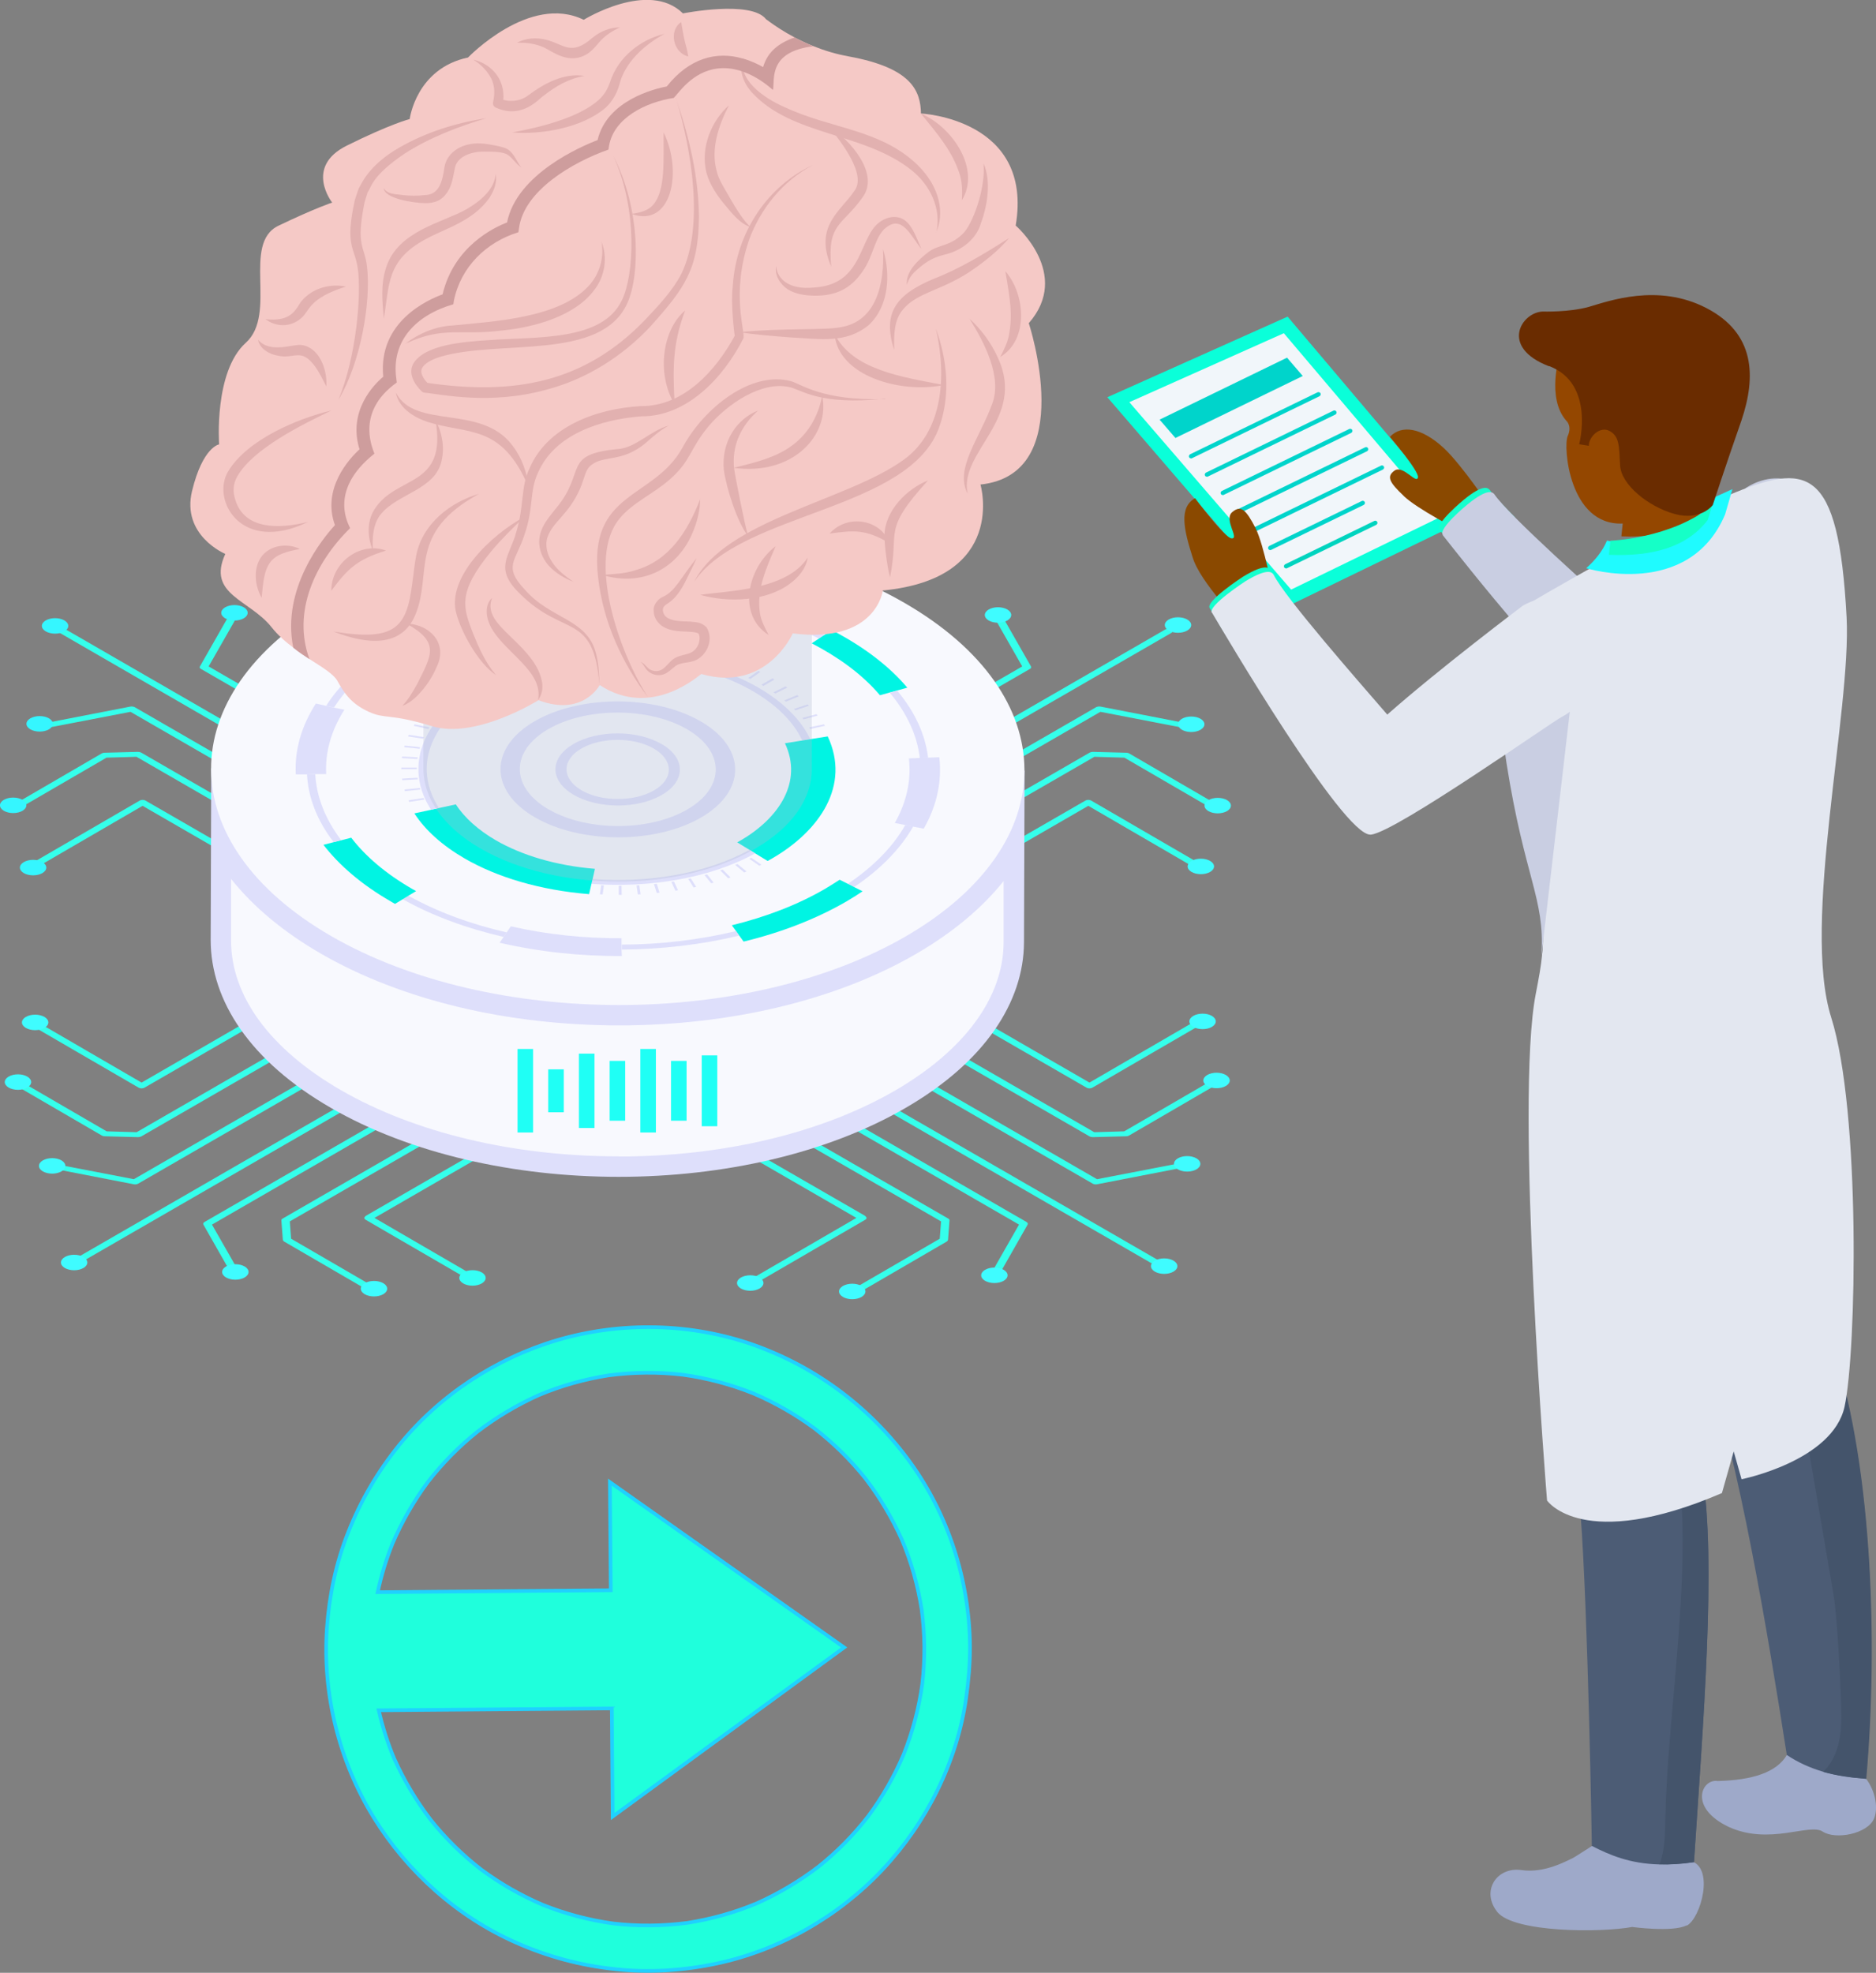<?xml version="1.0" encoding="UTF-8"?><svg id="Layer_2" xmlns="http://www.w3.org/2000/svg" viewBox="0 0 128.94 135.58"><rect x="0" y="0" width="128.94" height="135.58" fill="#808080" stroke="none"/><defs><style>.cls-1{fill:#f8f9fe;}.cls-2{fill:#fa5f7f;}.cls-3{fill:#00f4e3;}.cls-4{fill:#00d4bf;}.cls-5{fill:#00d4cb;}.cls-6{fill:#6a2c00;}.cls-7{fill:#e9e7fc;}.cls-8{fill:#e3e7f0;}.cls-9{fill:#f5c9c6;}.cls-10{fill:#f1f6fa;}.cls-11{fill:#9ea9c9;}.cls-12{fill:#944700;}.cls-13{fill:#ce9d9d;}.cls-14{fill:#b0b8cf;}.cls-15{fill:#c9cee2;}.cls-16{fill:#dedffb;}.cls-17{fill:#e2b1b0;}.cls-18{fill:#15ffcd;}.cls-19{fill:#15ffc7;}.cls-20{fill:#1ffff5;}.cls-21{fill:#1ffbff;}.cls-22{fill:#3ffcff;}.cls-23{fill:#1d2943;}.cls-24{fill:#44546b;}.cls-25{fill:#0affd9;}.cls-26{fill:#8a4900;}.cls-27{fill:#479ff6;}.cls-28{fill:#35f6ff;}.cls-29{fill:#35fff6;}.cls-30{fill:#35ffeb;}.cls-31{fill:#4c5c75;}.cls-32{fill:#1fffdc;stroke:#1fd1ff;stroke-miterlimit:10;stroke-width:.25px;}.cls-33{opacity:.3;}</style></defs><g id="Layer_1-2"><g><path class="cls-7" d="M32.8,42.02l-6.97,4.05,14.4,8.32c.11,.07,.11,.17,0,.24-.11,.07-.29,.07-.41,0-15.46-8.95-14.69-8.42-14.69-8.55,0-.04,.03-.09,.08-.12l7.18-4.17c.27-.16,.67,.08,.41,.24Z"/><path class="cls-7" d="M25.69,41.39l-5.68,3.3-.09,1.19,17.53,10.12c.11,.07,.11,.17,0,.24-.11,.07-.29,.07-.41,0l-17.62-10.17c-.06-.03-.09-.08-.08-.13l.1-1.33c.01-.12-.18,.07,5.84-3.46,.27-.16,.67,.08,.41,.24Z"/><path class="cls-30" d="M16.04,42.53c.07,.04,.11,.11,.07,.17l-1.77,3.1,20.4,11.78c.11,.07,.11,.17,0,.24-.11,.07-.29,.07-.41,0l-20.52-11.85c-.08-.04-.11-.11-.07-.17l1.82-3.19c.05-.09,.21-.13,.36-.11,.04,0,.08,.02,.11,.04Zm15.99,16.62c.11,.07,.11,.17,0,.24-.11,.07-.29,.07-.41,0L4.08,43.48c-.11-.07-.11-.17,0-.24,.11-.07,.29-.07,.41,0l27.54,15.9Zm-2.25,1.31c.11,.07,.11,.17,0,.24-.11,.07-.29,.06-.41,0l-20.4-11.78-5.34,1.03c-.11,.02-.22,0-.29-.04-.03-.02-.05-.04-.07-.07-.05-.09,.03-.18,.18-.21l5.51-1.07c.1-.02,.22,0,.3,.04l20.52,11.85Z"/><path class="cls-30" d="M27.32,61.89c.11,.07,.11,.17,0,.24-.11,.07-.29,.07-.41,0l-17.53-10.12-2.06,.06-5.68,3.3c-.11,.07-.29,.07-.41,0-.11-.07-.11-.17,0-.24l5.76-3.35c.05-.03,.12-.05,.19-.05l2.3-.06c.08,0,.16,.02,.22,.05l17.62,10.17Z"/><path class="cls-30" d="M24.61,63.46c.11,.07,.11,.17,0,.24-.11,.07-.29,.06-.41,0l-14.4-8.32-6.97,4.05c-.11,.07-.29,.07-.41,0-.11-.07-.11-.17,0-.24l7.18-4.17c.05-.03,.13-.05,.2-.05,.08,0,.15,.02,.2,.05l14.61,8.43Zm34.86,20.12c.05,.03,.08,.07,.09,.12,0,.04-.03,.09-.08,.12l-7.18,4.17c-.11,.07-.29,.07-.41,0-.11-.07-.11-.17,0-.24l6.97-4.05-14.4-8.32c-.11-.07-.11-.17,0-.24,.11-.07,.29-.07,.41,0l14.61,8.43Z"/><path class="cls-30" d="M65.18,83.75c.06,.03,.09,.08,.08,.13l-.1,1.33s-.03,.08-.08,.11l-5.76,3.35c-.11,.07-.29,.07-.41,0-.11-.07-.11-.17,0-.24l5.68-3.3,.09-1.19-17.53-10.12c-.11-.07-.11-.17,0-.24,.11-.07,.29-.07,.41,0l17.62,10.17Z"/><path class="cls-30" d="M70.56,83.99c.08,.04,.1,.11,.07,.17l-1.82,3.2c-.05,.09-.21,.13-.36,.11-.04,0-.08-.02-.11-.04-.07-.04-.11-.11-.07-.17l1.77-3.1-20.4-11.78c-.11-.07-.11-.17,0-.24,.11-.07,.29-.07,.41,0l20.52,11.85Zm11.7-13.65c.11,.07,.11,.17,0,.24l-7.18,4.17c-.05,.03-.13,.05-.2,.05-.08,0-.15-.02-.2-.05l-14.61-8.43c-.11-.06-.11-.17,0-.24,.11-.07,.29-.07,.41,0l14.4,8.32,6.97-4.05c.11-.07,.29-.07,.41,0Z"/><path class="cls-30" d="M83.36,74.45c.11,.07,.11,.17,0,.24l-5.76,3.35c-.05,.03-.12,.05-.19,.05l-2.3,.06c-.08,0-.16-.02-.22-.05l-17.62-10.17c-.11-.07-.11-.17,0-.24,.11-.07,.29-.07,.41,0l17.53,10.12,2.06-.06,5.68-3.3c.11-.07,.29-.07,.41,0Z"/><path class="cls-30" d="M81.02,80.04s.05,.04,.07,.07c.05,.09-.03,.18-.18,.21l-5.51,1.07c-.1,.02-.22,0-.29-.04l-20.52-11.85c-.11-.07-.11-.17,0-.24,.11-.07,.29-.07,.41,0l20.4,11.78,5.34-1.03c.11-.02,.22,0,.3,.04Zm-1.2,6.69c.11,.07,.11,.17,0,.24-.11,.07-.29,.07-.41,0l-27.54-15.9c-.11-.07-.11-.17,0-.24,.11-.07,.29-.07,.41,0l27.54,15.9Zm-28.02-44.72l6.97,4.05-14.4,8.32c-.11,.07-.11,.17,0,.24,.11,.07,.29,.07,.41,0l14.61-8.43c.05-.03,.08-.07,.08-.12,0-.04-.03-.09-.08-.12l-7.18-4.17c-.27-.16-.67,.08-.41,.24Z"/><path class="cls-7" d="M58.91,41.39l5.68,3.3,.09,1.19-17.53,10.12c-.11,.07-.11,.17,0,.24,.11,.07,.29,.07,.41,0l17.62-10.17c.06-.03,.09-.08,.08-.13l-.1-1.33s-.03-.08-.08-.11l-5.76-3.35c-.27-.16-.67,.08-.41,.24Z"/><path class="cls-30" d="M68.56,42.53c-.07,.04-.11,.11-.07,.17l1.77,3.1-20.4,11.78c-.11,.07-.11,.17,0,.24,.11,.07,.29,.07,.41,0l20.52-11.85c.08-.04,.11-.11,.07-.17l-1.82-3.19c-.05-.09-.21-.13-.36-.11-.04,0-.08,.02-.11,.04Zm-15.99,16.62c-.11,.07-.11,.17,0,.24s.29,.07,.41,0l27.54-15.9c.11-.07,.11-.17,0-.24-.11-.07-.29-.07-.41,0l-27.54,15.9Zm2.25,1.31c-.11,.07-.11,.17,0,.24,.11,.07,.29,.06,.41,0l20.4-11.78,5.34,1.03c.11,.02,.22,0,.29-.04,.03-.02,.05-.04,.07-.07,.05-.09-.03-.18-.18-.21l-5.51-1.07c-.1-.02-.22,0-.3,.04l-20.52,11.85Z"/><path class="cls-30" d="M57.28,61.89c-.11,.07-.11,.17,0,.24,.11,.07,.29,.07,.41,0l17.53-10.12,2.06,.06,5.68,3.3c.11,.07,.29,.07,.41,0,.11-.07,.11-.17,0-.24l-5.76-3.35c-.05-.03-.12-.05-.19-.05l-2.3-.06c-.08,0-.16,.02-.22,.05l-17.62,10.17Z"/><path class="cls-30" d="M59.99,63.46c-.11,.07-.11,.17,0,.24,.11,.07,.29,.06,.41,0l14.4-8.32,6.97,4.05c.11,.07,.29,.07,.41,0,.11-.07,.11-.17,0-.24l-7.18-4.17c-.05-.03-.13-.05-.2-.05-.08,0-.15,.02-.2,.05l-14.61,8.43Zm-34.86,20.12c-.05,.03-.08,.07-.09,.12,0,.04,.03,.09,.08,.12l7.18,4.17c.11,.07,.29,.07,.41,0,.11-.07,.11-.17,0-.24l-6.97-4.05,14.4-8.32c.11-.07,.11-.17,0-.24-.11-.07-.29-.07-.41,0l-14.61,8.43Z"/><path class="cls-30" d="M19.42,83.75c-.06,.03-.09,.08-.08,.13l.1,1.33s.03,.08,.08,.11l5.76,3.35c.11,.07,.29,.07,.41,0,.11-.07,.11-.17,0-.24l-5.68-3.3-.09-1.19,17.53-10.12c.11-.07,.11-.17,0-.24-.11-.07-.29-.07-.41,0l-17.62,10.17Z"/><path class="cls-30" d="M14.05,83.99c-.08,.04-.1,.11-.07,.17l1.82,3.2c.05,.09,.21,.13,.36,.11,.04,0,.08-.02,.11-.04,.07-.04,.11-.11,.07-.17l-1.77-3.1,20.4-11.78c.11-.07,.11-.17,0-.24-.11-.07-.29-.07-.41,0l-20.52,11.85Zm-11.7-13.65c-.11,.07-.11,.17,0,.24l7.18,4.17c.05,.03,.13,.05,.2,.05,.08,0,.15-.02,.2-.05l14.61-8.43c.11-.06,.11-.17,0-.24-.11-.07-.29-.07-.41,0l-14.4,8.32-6.97-4.05c-.11-.07-.29-.07-.41,0Z"/><path class="cls-30" d="M1.24,74.45c-.11,.07-.11,.17,0,.24l5.76,3.35c.05,.03,.12,.05,.19,.05l2.3,.06c.08,0,.16-.02,.22-.05l17.62-10.17c.11-.07,.11-.17,0-.24-.11-.07-.29-.07-.41,0l-17.53,10.12-2.06-.06-5.68-3.3c-.11-.07-.29-.07-.41,0Z"/><path class="cls-30" d="M3.58,80.04s-.05,.04-.07,.07c-.05,.09,.03,.18,.18,.21l5.51,1.07c.1,.02,.22,0,.29-.04l20.52-11.85c.11-.07,.11-.17,0-.24-.11-.07-.29-.07-.41,0l-20.4,11.78-5.34-1.03c-.11-.02-.22,0-.3,.04Zm1.2,6.69c-.11,.07-.11,.17,0,.24,.11,.07,.29,.07,.41,0l27.54-15.9c.11-.07,.11-.17,0-.24-.11-.07-.29-.07-.41,0l-27.54,15.9Z"/><path class="cls-29" d="M33.12,88.2c-.36,.21-.93,.21-1.29,0-.35-.21-.35-.54,0-.75,.36-.21,.93-.21,1.29,0,.35,.21,.35,.54,0,.75Z"/><path class="cls-22" d="M52.21,88.55c-.36,.21-.93,.21-1.29,0-.35-.21-.35-.54,0-.75,.36-.21,.93-.21,1.29,0,.35,.21,.35,.54,0,.75Zm7.01,.58c-.36,.21-.93,.21-1.29,0-.35-.21-.35-.54,0-.75,.36-.21,.93-.21,1.29,0,.35,.21,.35,.54,0,.75Zm9.77-1.11c-.36,.21-.93,.21-1.29,0-.35-.21-.35-.54,0-.75,.36-.21,.93-.21,1.29,0,.35,.21,.35,.54,0,.75Zm11.67-.63c-.36,.21-.93,.21-1.29,0-.35-.21-.35-.54,0-.75,.36-.21,.93-.21,1.29,0,.35,.21,.35,.54,0,.75Zm1.58-7.03c-.36,.21-.93,.21-1.29,0-.35-.21-.35-.54,0-.75,.36-.21,.93-.21,1.29,0,.35,.21,.35,.54,0,.75Zm2.02-5.73c-.36,.21-.93,.21-1.29,0-.35-.21-.35-.54,0-.75,.36-.21,.93-.21,1.29,0,.35,.21,.35,.54,0,.75Zm-.96-4.06c-.36,.21-.93,.21-1.29,0-.35-.21-.35-.54,0-.75,.36-.21,.93-.21,1.29,0,.35,.21,.35,.54,0,.75Z"/><path class="cls-22" d="M83.18,59.92c-.36,.21-.93,.21-1.29,0-.35-.21-.35-.54,0-.75,.36-.21,.93-.21,1.29,0,.35,.21,.35,.54,0,.75Zm1.16-4.18c-.36,.21-.93,.21-1.29,0-.35-.21-.35-.54,0-.75,.36-.21,.93-.21,1.29,0,.35,.21,.35,.54,0,.75Zm-1.82-5.59c-.36,.21-.93,.21-1.29,0-.35-.21-.35-.54,0-.75,.36-.21,.93-.21,1.29,0,.35,.21,.35,.54,0,.75Zm-.91-6.82c-.36,.21-.93,.21-1.29,0-.35-.21-.35-.54,0-.75,.36-.21,.93-.21,1.29,0,.35,.21,.35,.54,0,.75Zm-12.37-.69c-.36,.21-.93,.21-1.29,0-.35-.21-.35-.54,0-.75,.36-.21,.93-.21,1.29,0,.35,.21,.35,.54,0,.75ZM26.35,88.94c-.36,.21-.93,.21-1.29,0-.35-.21-.35-.54,0-.75,.36-.21,.93-.21,1.29,0,.35,.21,.35,.54,0,.75Zm-9.53-1.15c-.36,.21-.93,.21-1.29,0-.35-.21-.35-.54,0-.75,.36-.21,.93-.21,1.29,0,.35,.21,.35,.54,0,.75Zm-11.08-.65c-.36,.21-.93,.21-1.29,0-.35-.21-.35-.54,0-.75,.36-.21,.93-.21,1.29,0,.35,.21,.35,.54,0,.75Zm-1.51-6.64c-.36,.21-.93,.21-1.29,0-.35-.21-.35-.54,0-.75,.36-.21,.93-.21,1.29,0,.35,.21,.35,.54,0,.75Zm-2.35-5.76c-.36,.21-.93,.21-1.29,0-.35-.21-.35-.54,0-.75,.36-.21,.93-.21,1.29,0,.35,.21,.35,.54,0,.75Zm1.18-4.1c-.36,.21-.93,.21-1.29,0-.35-.21-.35-.54,0-.75,.36-.21,.93-.21,1.29,0,.35,.21,.35,.54,0,.75Z"/><path class="cls-28" d="M2.92,60c-.36,.21-.93,.21-1.29,0-.35-.21-.35-.54,0-.75,.36-.21,.93-.21,1.29,0,.35,.21,.35,.54,0,.75Zm-1.37-4.28c-.36,.21-.93,.21-1.29,0-.35-.21-.35-.54,0-.75,.36-.21,.93-.21,1.29,0,.35,.21,.35,.54,0,.75Zm1.82-5.6c-.36,.21-.93,.21-1.29,0-.35-.21-.35-.54,0-.75,.36-.21,.93-.21,1.29,0,.35,.21,.35,.54,0,.75Zm1.06-6.73c-.36,.21-.93,.21-1.29,0-.35-.21-.35-.54,0-.75,.36-.21,.93-.21,1.29,0,.35,.21,.35,.54,0,.75Zm12.33-.9c-.36,.21-.93,.21-1.29,0-.35-.21-.35-.54,0-.75,.36-.21,.93-.21,1.29,0,.35,.21,.35,.54,0,.75Z"/><path class="cls-16" d="M70.42,52.95l-.04,11.82c-.02,4.11-2.72,8.23-8.12,11.36-10.88,6.33-28.58,6.33-39.53,0-5.51-3.18-8.25-7.34-8.25-11.53l.04-11.8,55.91,.15Z"/><path class="cls-1" d="M42.52,79.47c-7.22,0-14-1.62-19.09-4.55-4.88-2.82-7.56-6.48-7.55-10.31v-4.21c1.51,1.9,3.58,3.64,6.18,5.14,5.51,3.18,12.78,4.93,20.49,4.93,7.71,0,14.97-1.75,20.44-4.93,2.51-1.46,4.52-3.15,5.99-4.99v4.22c-.02,3.77-2.66,7.38-7.43,10.16-5.05,2.93-11.81,4.55-19.03,4.55h0Z"/><path class="cls-1" d="M62.16,41.43c10.95,6.32,11.01,16.57,.13,22.9-10.88,6.32-28.58,6.32-39.53,0-10.95-6.32-11.01-16.57-.13-22.9,10.88-6.32,28.58-6.32,39.53,0Z"/><polygon class="cls-16" points="41.51 60.85 41.42 61.47 41.23 61.46 41.32 60.84 41.51 60.85"/><polygon class="cls-16" points="42.72 60.87 42.73 61.5 42.53 61.5 42.53 60.87 42.72 60.87"/><polygon class="cls-16" points="45.14 60.74 45.33 61.35 45.14 61.37 44.95 60.76 45.14 60.74"/><polygon class="cls-16" points="43.94 60.84 44.03 61.46 43.84 61.47 43.75 60.85 43.94 60.84"/><polygon class="cls-16" points="46.32 60.58 46.6 61.18 46.42 61.21 46.14 60.61 46.32 60.58"/><polygon class="cls-16" points="47.48 60.37 47.85 60.95 47.67 60.99 47.3 60.4 47.48 60.37"/><path class="cls-16" d="M48.15,49.57c3.16,1.82,3.17,4.79,.04,6.61-3.14,1.82-8.25,1.82-11.41,0-3.16-1.82-3.17-4.79-.04-6.61,3.14-1.82,8.25-1.82,11.41,0Zm-10.43,6.06c2.63,1.52,6.91,1.52,9.52,0,2.62-1.52,2.6-4-.03-5.52-2.63-1.52-6.91-1.52-9.53,0-2.62,1.52-2.6,4,.03,5.52m11.41-13.7c-2.47-.51-5.07-.73-7.66-.66,0-.1-.11-1.31-.1-1.21,2.85-.08,5.73,.17,8.45,.73-.06,.11-.76,1.24-.7,1.14Z"/><path class="cls-16" d="M49.57,41.2c2.56,.52,4.97,1.34,7.1,2.44l-.38,.25c-2.07-1.07-4.43-1.86-6.91-2.37l.19-.31Z"/><polygon class="cls-16" points="56.63 49.78 56.7 49.88 55.69 50.1 55.62 49.99 56.63 49.78"/><polygon class="cls-16" points="29.11 54.84 29.17 54.95 28.12 55.11 28.08 55 29.11 54.84"/><polygon class="cls-16" points="28.85 54.15 28.89 54.26 27.83 54.37 27.8 54.26 28.85 54.15"/><polygon class="cls-16" points="46.51 44.42 46.24 45.02 46.05 45 46.33 44.39 46.51 44.42"/><polygon class="cls-16" points="47.76 44.65 47.39 45.24 47.22 45.2 47.58 44.62 47.76 44.65"/><polygon class="cls-16" points="48.97 44.95 48.51 45.51 48.34 45.47 48.79 44.9 48.97 44.95"/><polygon class="cls-16" points="51.23 45.72 50.61 46.23 50.46 46.16 51.07 45.65 51.23 45.72"/><polygon class="cls-16" points="52.26 46.18 51.57 46.66 51.43 46.59 52.12 46.11 52.26 46.18"/><polygon class="cls-16" points="53.23 46.7 52.47 47.14 52.33 47.06 53.09 46.62 53.23 46.7"/><polygon class="cls-16" points="53.99 47.17 54.11 47.26 53.29 47.66 53.16 47.58 53.99 47.17"/><path class="cls-3" d="M57.18,43.31c2.39,1.24,4.06,2.62,5.18,3.95l-.69,.19-.51,.14-.68,.19c-1.27-1.5-2.94-2.66-4.69-3.57,.1-.07,1.49-.97,1.39-.9Z"/><polygon class="cls-16" points="54.79 47.77 54.9 47.86 54.02 48.22 53.91 48.13 54.79 47.77"/><polygon class="cls-16" points="55.51 48.41 55.6 48.5 54.67 48.82 54.57 48.72 55.51 48.41"/><polygon class="cls-16" points="56.12 49.08 56.2 49.18 55.23 49.44 55.15 49.34 56.12 49.08"/><path class="cls-16" d="M45.53,45.14c2.42,.32,4.71,1.03,6.6,2.12,1.76,1.02,2.95,2.25,3.56,3.54l-.55,.09c-.58-1.25-1.72-2.42-3.41-3.4-1.81-1.04-4.01-1.72-6.32-2.03l.13-.32Zm15.62,2.46l.51-.14c1.23,1.46,1.94,3.03,2.13,4.62l-.57,.02c-.18-1.54-.87-3.07-2.07-4.5Zm-15.68,3.53c1.67,.97,1.68,2.54,.02,3.5-1.66,.97-4.37,.97-6.05,0s-1.68-2.54-.02-3.5c1.66-.97,4.37-.97,6.04,0Zm-5.49,3.19c1.37,.79,3.6,.79,4.97,0,1.37-.79,1.36-2.08-.02-2.88-1.37-.79-3.6-.79-4.97,0-1.37,.79-1.36,2.08,.02,2.88"/><path class="cls-16" d="M62.76,56.81l-.54-.11-.72-.14c.82-1.44,1.14-2.95,.97-4.44l.75-.03,.57-.02,.77-.03c.19,1.65-.16,3.32-1.07,4.91l-.73-.14Z"/><path class="cls-3" d="M53.08,58.99c-.1,.06-.21,.12-.32,.18l-.85-.52-.39-.24-.85-.52c.09-.05,.17-.09,.25-.14,2.62-1.53,4.28-4.02,3.03-6.67l1.19-.19,.55-.09,1.2-.19c1.58,3.36-.54,6.48-3.81,8.38Z"/><polygon class="cls-16" points="51.64 58.95 52.34 59.43 52.19 59.5 51.5 59.02 51.64 58.95"/><polygon class="cls-16" points="50.69 59.38 51.31 59.89 51.15 59.96 50.53 59.44 50.69 59.38"/><polygon class="cls-16" points="49.67 59.76 50.21 60.3 50.05 60.36 49.5 59.82 49.67 59.76"/><polygon class="cls-16" points="48.6 60.09 49.05 60.66 48.88 60.7 48.42 60.14 48.6 60.09"/><path class="cls-16" d="M62.76,56.81c-.85,1.49-2.2,2.9-4.05,4.15l-.43-.22c1.8-1.22,3.12-2.59,3.94-4.04l.54,.1Zm-11.25,1.6l.39,.24c-3.11,1.71-7.28,2.4-11.26,2.09l.08-.33c3.82,.3,7.81-.37,10.79-2Z"/><path class="cls-3" d="M40.73,60.41l-.08,.33-.16,.71c-3.36-.27-6.32-1.16-8.55-2.45-1.52-.88-2.7-1.93-3.46-3.1l1.16-.25,.54-.12,1.15-.25c.6,.93,1.55,1.77,2.75,2.47,1.79,1.03,4.13,1.74,6.81,1.96l-.16,.71Z"/><path class="cls-16" d="M28.07,61.56c2.01,1.12,4.31,1.96,6.76,2.52l-.21,.31c-2.52-.58-4.88-1.44-6.94-2.59l.39-.24Z"/><path class="cls-3" d="M28.07,61.56l-.39,.24-.53,.32c-.1-.06-.2-.11-.29-.17-2-1.15-3.54-2.48-4.63-3.89l.7-.18,.52-.13,.69-.18c.98,1.28,2.37,2.47,4.19,3.52,.09,.05,.18,.1,.27,.15l-.53,.32Z"/><path class="cls-3" d="M59.29,61.25c-.35,.24-.72,.47-1.11,.7-2.09,1.21-4.5,2.14-7.07,2.76l-.3-.41-.22-.31-.29-.4c2.33-.57,4.51-1.4,6.4-2.5,.35-.21,.69-.42,1.01-.63l.58,.29,.43,.22,.58,.29Z"/><path class="cls-16" d="M42.72,64.92c2.68-.01,5.35-.33,7.86-.93l.22,.31c-2.57,.62-5.32,.94-8.07,.96v-.33Z"/><path class="cls-16" d="M42.72,64.92v.33l.02,.45c-2.85,.02-5.71-.29-8.4-.91l.28-.41,.21-.31,.28-.41c2.44,.56,5.02,.83,7.61,.82v.44Zm-21.62-11.71h.57c.08,1.54,.68,3.08,1.78,4.53l-.52,.13c-1.14-1.48-1.75-3.07-1.83-4.66Z"/><polygon class="cls-16" points="31.2 48.13 31.09 48.22 30.21 47.86 30.32 47.77 31.2 48.13"/><polygon class="cls-16" points="28.7 53.45 28.72 53.56 27.65 53.62 27.63 53.51 28.7 53.45"/><path class="cls-16" d="M27.72,44.97c-.1-.05-1.64-.88-1.54-.83,2.15-1.33,4.47-2.26,6.89-2.91,.08,.1,.97,1.2,.89,1.1-2.18,.59-4.39,1.47-6.24,2.64Z"/><path class="cls-16" d="M33.4,41.64c2.54-.68,5.26-1.06,8-1.13l.03,.33c-2.67,.07-5.32,.44-7.79,1.1l-.24-.3Z"/><path class="cls-2" d="M45.13,46.16c-4.44-.59-8.5,.32-11.11,1.84-.18,.1-.35,.21-.51,.32l-.93-.47-.43-.22-.93-.48c.21-.14,.42-.27,.65-.4,3.96-2.3,9.34-2.93,13.95-2.32,0,0-.72,1.83-.68,1.72Z"/><path class="cls-16" d="M26.74,44.44l.42,.23c-1.88,1.18-3.28,2.52-4.2,3.95l-.54-.12c.94-1.47,2.38-2.85,4.32-4.06Z"/><polygon class="cls-16" points="30.54 48.72 30.45 48.82 29.51 48.51 29.61 48.41 30.54 48.72"/><polygon class="cls-16" points="29.98 49.34 29.9 49.44 28.92 49.18 29 49.08 29.98 49.34"/><polygon class="cls-16" points="29.51 49.99 29.44 50.1 28.43 49.88 28.5 49.78 29.51 49.99"/><polygon class="cls-16" points="29.14 50.66 29.09 50.77 28.05 50.61 28.1 50.5 29.14 50.66"/><polygon class="cls-16" points="28.87 51.35 28.84 51.46 27.78 51.35 27.81 51.24 28.87 51.35"/><polygon class="cls-16" points="28.71 52.05 28.69 52.16 27.62 52.1 27.64 51.99 28.71 52.05"/><path class="cls-16" d="M23.67,48.78c-.91,1.42-1.33,2.92-1.25,4.42h-.75l-.57,.02h-.77c-.09-1.64,.37-3.3,1.38-4.87l.72,.16,.54,.12,.71,.15Zm8.9-.93c-3.26,2.15-4.06,5.12-2.4,7.68l-.54,.12c-1.73-2.67-.89-5.77,2.51-8.02l.43,.22Z"/><polygon class="cls-16" points="50.12 45.3 49.59 45.84 49.42 45.79 49.96 45.25 50.12 45.3"/><polygon class="cls-16" points="28.65 52.75 28.65 52.86 27.58 52.86 27.58 52.75 28.65 52.75"/><g class="cls-33"><path class="cls-14" d="M55.81,34.05l-.02,18.84c0,1.97-1.3,3.93-3.88,5.43-5.19,3.02-13.64,3.02-18.87,0-2.63-1.52-3.94-3.51-3.94-5.5l.02-18.84c-.02,6.92,14.48,10.34,22.81,5.5,2.58-1.5,3.87-3.46,3.88-5.43Z"/><path class="cls-27" d="M51.87,28.55c5.23,3.02,5.26,7.91,.06,10.93-5.19,3.02-13.64,3.02-18.87,0s-5.26-7.91-.06-10.93c5.19-3.02,13.64-3.02,18.87,0Z"/></g><g><rect class="cls-20" x="46.12" y="72.91" width="1.07" height="4.11"/><rect class="cls-20" x="39.79" y="72.41" width="1.07" height="5.11"/><rect class="cls-20" x="35.57" y="72.09" width="1.07" height="5.74"/><rect class="cls-20" x="37.68" y="73.49" width="1.07" height="2.95"/><rect class="cls-20" x="41.9" y="72.91" width="1.07" height="4.11"/><rect class="cls-20" x="44.01" y="72.09" width="1.07" height="5.74"/><rect class="cls-20" x="48.23" y="72.53" width="1.07" height="4.87"/></g><g><path class="cls-9" d="M15.48,38.08c-1.27,2.79,1.67,3.12,3.18,5.02,.44,.56,.99,1.03,1.53,1.43,.37,.3,.74,.54,1.09,.77,.89,.57,1.63,1.02,1.89,1.46,.5,.9,.97,1.6,2.16,2.15,1.17,.54,1.39,.09,4.38,1s7.3-1.79,7.3-1.79c3.05,1.16,4.21-1.04,4.21-1.04,3.58,2.36,6.88-.73,6.98-.76,4.49,1.29,6.29-2.79,6.29-2.79,5.74,.72,6.19-2.95,6.19-2.95,8.6-.83,6.71-7.28,6.71-7.28,6.75-.72,3.32-11.09,3.32-11.09,2.96-3.38-.9-6.71-.9-6.71,1.24-7.34-6.51-7.7-6.51-7.7-.03-1.55-.63-3.13-4.95-3.92-.89-.16-1.7-.41-2.42-.7-1.89-.75-3.18-1.8-3.28-1.86-1.02-1.33-5.71-.4-5.71-.4-2.36-2.32-6.82,.44-6.82,.44-3.72-1.82-7.95,2.59-7.95,2.59-3.58,.76-4.01,4.23-4.01,4.23,0,0-1.33,.34-4.31,1.82-2.96,1.46-1.02,3.92-1.02,3.92,0,0-1.14,.37-3.69,1.59-2.55,1.23-.04,6.07-2.25,8.05-2.2,1.99-1.83,6.98-1.83,6.98,0,0-1.12,.16-1.86,3.2-.74,3.06,2.27,4.32,2.27,4.32Z"/><path class="cls-17" d="M69.34,16.37c-1.7,1.08-3.39,2.11-5.21,2.81-2.48,1.05-3.52,2.29-2.67,4.87-.03-.99-.01-2.05,.57-2.74,1.06-1.31,2.8-1.29,5.05-2.93,.83-.59,1.61-1.24,2.27-2.01Zm-2.72,5.51c1.04,1.66,2.27,4.02,1.58,5.86-.88,2.42-2.61,4.48-1.69,6.19-.64-2.9,4.06-5.12,2.07-9.36-.47-1.03-1.14-1.94-1.96-2.68Zm2.48-3.24c.31,1.86,.53,2.96,.23,4.48-.11,.48-.33,.92-.58,1.41,1.97-1.18,1.73-4.31,.35-5.89Zm-4.77,3.97c.75,3.28,.48,7.07-2.25,9.01-3.89,2.8-12.25,4.13-14.37,8.37,3.17-4.8,14.82-4.87,16.85-10.65,.79-2.22,.54-4.63-.23-6.74ZM46.45,6.71c1.06,3.52,1.98,8.82,.38,12.11-.6,1.16-1.59,2.21-2.52,3.19-4.17,4.32-9.04,5.18-15.02,4.29l.16,.08c-.35-.31-.62-.8-.43-1.1,.19-.34,.71-.59,1.21-.75,4.08-1.23,11.09,.32,12.89-3.7,.89-1.97,.9-6.55-.98-10.14,1.71,3.67,1.44,8.27,.6,9.95-1.35,2.82-5.8,2.49-9.23,2.74-1.59,.11-4.29,.29-5.09,1.59-.39,.65,.03,1.42,.58,1.94,.04,.04,.1,.07,.15,.07,1.19,.12,4.55,.87,8.41-.2,2.75-.72,5.24-2.3,7.16-4.36,2.37-2.66,3.29-3.91,3.32-7.54-.03-2.81-.69-5.55-1.6-8.17Z"/><path class="cls-17" d="M60.83,27.43c-4.37,.13-5.81-1.07-6.49-1.24-2.71-.71-5.95,1.82-7.43,4.57-1.98,3.59-6.5,2.95-5.8,8.93,.34,3.03,1.63,5.86,3.43,8.23-2.01-3.1-4.24-9.6-1.94-12.3,.88-1.08,2.31-1.67,3.48-2.71,1.42-1.26,1.31-2.04,2.64-3.64,1.28-1.5,3.6-3.09,5.52-2.67,.82,.15,2,1.29,6.6,.8Zm4.04-.97c-2.98-.57-6.25-1.05-7.51-3.5,.25,2.92,4.62,4.11,7.51,3.5Z"/><path class="cls-17" d="M60.69,17.11c.12,2.42-.47,4.95-2.87,5.37-1.06,.23-4.06,.05-7.02,.35,1.18,.18,2.36,.27,3.55,.36,2.06,.1,3.78,.44,5.36-.85,1.4-1.31,1.51-3.5,.98-5.22Z"/><path class="cls-17" d="M55.81,11.37c-2.95,1.38-5.22,4.49-5.45,8.34-.15,1.2,.12,3.24,.15,3.49l.02-.18c-1.33,2.47-3.56,4.92-6.49,4.89-3.1,.18-6.45,1.43-7.66,4.31-.6,1.27-.34,2.52-.9,4.36-.47,1.7-1.57,2.48,.28,4.25,3.01,2.99,5.04,1.22,5.44,6.24-.02-.74-.05-1.49-.25-2.21-.62-2.35-3.11-2.3-4.87-4.33-1.53-1.61-.62-1.96-.04-3.76,.65-1.85,.34-3.04,.94-4.29,1.14-2.62,4.26-3.65,7.12-3.87,3.06,.02,5.58-2.58,6.98-5.33,.21-.41-.9-3.01,.42-6.84,.78-2.1,2.29-3.99,4.32-5.07Z"/><path class="cls-17" d="M27.21,26.99c.19,1.05,1.25,1.71,2.22,2.02,2.82,.87,5.04,.12,6.9,4.46-.11-1-.46-2.01-1.11-2.85-2.13-2.87-6.68-1.08-8-3.62Z"/><path class="cls-17" d="M29.93,28.85c.83,4.71-2.68,3.76-4.19,6.15-.57,.9-.46,1.99-.11,2.84-.06-.93,.02-1.88,.56-2.52,1.16-1.41,3.73-1.67,4.16-3.65,.23-1,.01-1.99-.42-2.82Z"/><path class="cls-17" d="M26.53,37.84c-1.69-.64-3.75,.75-3.76,2.76,1.1-1.47,1.73-2.14,3.76-2.76Zm6.42-3.91c-2.01,.58-3.88,2.06-4.33,4.17-.14,.7-.19,1.36-.29,2.02-.38,3.02-1.18,3.98-5.41,3.28,2.29,.9,4.67,1.12,5.62-1.13,1.21-2.88-.56-5.64,4.4-8.34Z"/><path class="cls-17" d="M27.94,42.86c2.31,1.29,1.74,2.14,.73,4.15-.29,.52-.59,1.05-1.02,1.5,.61-.22,1.08-.71,1.48-1.2,.41-.51,.71-1.04,.97-1.67,.59-1.51-.57-2.71-2.15-2.79Zm8.12-7.35c-2.35,1.26-5.4,4.24-4.69,6.67,.31,1.19,1.47,3.39,2.73,4.22-.73-.84-1.17-1.85-1.58-2.85-.67-1.77-1.14-2.78,1.25-5.67,.7-.83,1.48-1.61,2.29-2.37Z"/><path class="cls-17" d="M33.84,41.08c-.4,.33-.6,1.1-.06,2.09,.98,1.73,3.59,2.99,3.2,4.94,.47-.65,.33-1.4-.02-2.12-1.1-2.15-3.85-3.17-3.13-4.91Zm18.28-12.87c-1.43,.54-2.56,2.1-2.37,4.09,.18,1.25,.9,3.56,1.67,4.55-.25-.84-.91-4.21-.96-4.63-.18-1.59,.47-2.96,1.66-4.02Z"/><path class="cls-17" d="M56.51,27.19c-.27,1.46-1.02,2.69-2.13,3.47-1.21,.9-3.14,1.28-3.96,1.49,4.11,.57,6.66-2.29,6.09-4.96Zm7.27,5.83c-1.43,.56-2.97,2.08-2.99,3.78,0,.67,.17,2.06,.38,2.88,.68-3.26-.6-3.13,2.61-6.66Z"/><path class="cls-17" d="M61.12,37.32c-.54-1.6-2.86-2.05-4.1-.65,1.72-.24,2.48-.29,4.1,.65Zm-5.62,1.02c-1.46,2.24-5.54,2.26-7.37,2.54,1.91,.55,4.55,.46,6.18-.78,.58-.43,1.09-1.04,1.2-1.76Z"/><path class="cls-17" d="M53.31,37.54c-1.91,1.45-2.69,4.7-.48,6.1-.27-.52-.52-.99-.6-1.5-.23-1.6,.37-2.95,1.08-4.6Zm11.04-21.58c.54-1.26,.34-3.03-1.31-4.65-2.58-2.45-5.9-2.44-9.12-3.95-1.43-.62-3.26-1.9-2.81-3.42-.41,.77-.02,1.75,.53,2.37,2.74,3.06,7.76,2.76,11.04,5.41,1.22,.98,2.04,2.59,1.68,4.25Z"/><path class="cls-17" d="M56.89,8.6c.91,1.13,2.73,3.42,1.81,4.55-.9,1.35-2.77,2.39-1.57,5.17-.28-3,.76-2.79,2.15-4.75,1.18-1.58-.73-3.87-2.39-4.97Zm-6.8-1.35c-1.14,1.01-1.97,2.83-1.54,4.6,.21,.8,.72,1.57,1.24,2.19,.52,.61,1.04,1.33,1.85,1.59-.45-.29-1.16-1.48-1.4-1.9-.39-.71-.86-1.35-1-2.05-.37-1.43,.11-2.99,.85-4.42Zm13.2,.55c1.11,1.37,2.2,2.6,2.7,4.27,.14,.53,.16,1.08,.12,1.69,1.32-2.12-.65-5.05-2.83-5.96Zm-21.95,8.82c.21,1.13-.16,2.26-.89,3.04-2.05,2.22-6.57,2.43-9.36,2.71h.02c-1.18,.05-2.37,.57-3.24,1.25,2.63-1.24,3.76-.53,6.67-.91,2.19-.22,4.95-.98,6.28-2.75,.76-.94,.96-2.28,.52-3.34Zm4.27-7.52c-.02,1.89,.15,3.96-.71,4.97-.33,.39-.89,.55-1.5,.63,2.76,1,3.54-2.93,2.21-5.6Zm2.52,25.19c-.87,2.24-2.13,4.23-4.44,4.89-.72,.25-1.51,.27-2.32,.33,2.98,.88,5.25-.6,6.21-2.85,.33-.76,.54-1.56,.54-2.38Zm-1.04-12.95c-1.53,1.27-2.01,4.29-.72,6.46-.12-2.35-.18-4.09,.72-6.46Z"/><path class="cls-13" d="M20.18,44.53c.37,.3,.74,.54,1.09,.77-1.18-3.21,.34-6.59,2.79-9,0-.12-1.62-2.51,1.67-5.12,0-.14-1.43-2.78,1.54-4.89l-.03-.27c-.37-2.59,1.36-4.37,3.92-5.11l.04-.26c.47-2.3,2.22-4.01,4.43-4.69l.04-.27c.34-2.6,3.69-4.54,6.15-5.41l.04-.26c.34-1.94,2.55-3,4.45-3.29,.31-.3,1.26-1.81,3-2.02,2.05-.25,3.72,1.42,3.82,1.47,.13-.72-.35-2.62,2.76-3-.47-.19-.9-.4-1.29-.6-1.05,.37-1.84,.96-2.15,2.03-.36-.2-.83-.43-1.4-.59h-.01c-1.79-.52-3.67-.03-5.21,1.92-.82,.16-4.11,.94-4.76,3.69-1.09,.41-5.56,2.32-6.22,5.66-.87,.33-3.65,1.63-4.43,4.94-.99,.36-4.45,1.87-4.08,5.66-.63,.53-2.45,2.35-1.63,4.99-.7,.64-2.6,2.69-1.69,5.21-.8,.87-3.7,4.36-2.86,8.43Z"/><path class="cls-17" d="M46.82,1.52c-.87,.55-.57,2.12,.49,2.36-.19-1.03-.21-.63-.49-2.36Zm-1.16,.81c-1.61,.38-3.16,1.57-3.72,3.28-.17,.51-.39,.88-.77,1.24-1.37,1.25-4.13,1.92-5.96,2.25,1.95,.17,4.82-.3,6.44-1.72,.44-.41,.77-1.01,.92-1.56,.37-1.51,1.68-2.72,3.08-3.48Zm-13.1,1.79c.53,.33,.96,.79,1.21,1.29,.25,.51,.24,1.08,.12,1.61-.04,.15,.04,.31,.18,.37,1.84,.85,3.02-.66,3.28-.8,.82-.65,1.73-1.19,2.82-1.37-1.37-.23-2.76,.5-3.86,1.33-.54,.42-1.3,.49-1.94,.24l.18,.37c.28-1.45-.57-2.7-1.98-3.05Zm.87,4c-2.05,.32-4.08,.94-5.93,1.99-2.27,1.28-2.71,2.68-2.84,2.83-.1,.26-.18,.53-.27,.8-.71,3.21,0,3.26,.2,4.71,.26,1.8-.1,6.08-1.33,9.03,1.54-2.57,2.24-6.71,1.97-9.12-.16-1.48-.8-1.37-.17-4.47l.21-.68c.25-.3,.22-1.08,2.52-2.64,1.71-1.1,3.66-1.85,5.64-2.45Z"/><path class="cls-17" d="M34.07,11.92c-.05,1.08-1.07,1.92-2.01,2.46-1.63,.93-4.73,1.47-5.53,4.03-.38,1.18-.25,2.35-.15,3.49,.39-2.3,.16-4.03,2.91-5.48,1.3-.72,3.2-1.2,4.34-2.81,.32-.49,.57-1.1,.43-1.68Zm-11.29,16.29c-2.36,.56-5.78,2.01-7.09,4.17-1.2,1.94,.85,5.73,5.48,3.49-2.02,.5-4.34,.52-4.98-1.47-.2-.57-.19-1.14,.13-1.68,1.1-1.9,4.48-3.56,6.46-4.51Zm1.01-8.51c-1.06-.23-2.35,.08-3.12,1.06-.33,.53-.51,.8-.95,1.02-.41,.19-.94,.22-1.48,.15,.68,.52,1.69,.62,2.48-.08,.58-.51,.48-1.34,3.07-2.16Zm-1.36,6.86c.08-1.2-.51-2.7-1.71-2.85-.59-.08-2.15,.61-2.98-.36,.09,.59,.72,.97,1.29,1.08,1.22,.3,1.63-.59,2.62,.75,.3,.41,.53,.89,.78,1.38Zm-1.82,11.17c-.82-.42-2.07-.3-2.68,.58-.54,.82-.41,1.95,.05,2.77,.07-.43,.08-1.71,.54-2.36,.38-.6,1.19-.83,2.09-.99ZM63.31,17.06c-.43-.96-.76-2.05-1.7-2.14-.36-.04-.71,.07-1.01,.25-1.63,.95-1.12,4.38-4.65,4.59-1.74,.18-2.55-.62-2.6-1.47-.13,.61,.26,1.24,.8,1.6,.56,.34,1.22,.42,1.83,.43,1.52,.02,2.52-.52,3.3-1.66,.76-1.04,.83-2.41,1.62-3.02,1.12-.89,1.72,.61,2.4,1.43Zm4.29-5.82c.16,1.72-.77,4.24-1.45,4.85-.88,.85-1.65,.72-2.31,1.21-.72,.55-1.61,1.37-1.51,2.28,.12-.45,.39-.79,.73-1.07,1.05-.94,1.61-.9,2.31-1.14,.92-.33,1.77-1.04,2.05-2.03,.45-1.22,.72-2.9,.18-4.11Zm-19.74,27.14c-1.12,1.4-1.46,2.26-2.3,2.64-.28,.1-.69,.53-.63,.97,0,.41,.24,.8,.56,1.02,.65,.44,1.38,.36,1.92,.41,.26,0,.6,.08,.6,.13,.15,.21,.09,.82-.31,1.16-.43,.38-1.1,.21-1.61,.75-.24,.23-.41,.46-.63,.57-.21,.12-.51,.12-.75,0-.24-.11-.39-.44-.7-.55,.26,.17,.31,.5,.6,.7,.27,.2,.64,.28,.99,.17,.35-.13,.57-.39,.79-.55,.46-.37,1.15-.15,1.71-.6,.62-.47,.9-1.38,.46-2.09-.43-.41-.77-.33-1.09-.39-.63-.03-1.82,.03-1.91-.75-.02-.61,.62-.22,1.51-1.93,.26-.55,.55-1.08,.79-1.64Zm-8.43,1.62c-.56-.39-1.11-.8-1.46-1.34-.36-.52-.53-1.18-.34-1.74,.36-1.07,1.46-1.55,2.24-3.34,.3-.69,.36-1.36,.8-1.64,.84-.66,2.09-.15,3.69-1.48,.52-.45,1.01-.9,1.62-1.22-1.34,.38-2.31,1.58-3.6,1.63-3.76,.38-2.05,1.54-4.17,4.07-.4,.52-.93,1.07-1.1,1.85-.17,.78,.13,1.55,.6,2.08,.49,.53,1.1,.88,1.74,1.13ZM42.62,1.88c-.67,0-1.34,.26-1.88,.7-1.5,1.32-1.96,.46-3.21,.15-.68-.17-1.41-.11-2,.21,.66-.03,1.28,.07,1.83,.31,.59,.26,1.73,1.25,3.01,.45,.82-.55,.73-1.11,2.26-1.83Z"/><path class="cls-17" d="M35.83,11.51c-.32-.38-.44-.92-.95-1.26-.29-.18-1.24-.33-1.57-.37-1.52-.18-2.6,.6-2.76,1.6-.15,1.04-.38,1.92-1.38,1.93-.48,.06-.98,.05-1.47,0-.47-.08-1.08-.03-1.33-.49,.04,.73,2.03,1.03,2.83,1.04,.68,.01,1.16-.17,1.56-.77,.33-.52,.39-1.1,.49-1.56,.11-.85,1.09-1.22,2.03-1.21,.45,0,1.06,0,1.43,.13,.43,.14,.68,.67,1.11,.95Z"/></g></g><polygon class="cls-25" points="76.11 27.3 85.47 38.17 88.51 41.66 100.44 35.87 88.5 21.76 76.11 27.3"/><polygon class="cls-10" points="98.96 35.55 88.74 40.52 77.62 27.64 88.24 22.9 98.96 35.55"/><path class="cls-4" d="M88.39,39.06c-.06,0-.11-.03-.13-.08-.04-.07,0-.16,.07-.2l6.13-2.98c.07-.04,.17,0,.2,.07,.04,.07,0,.16-.07,.2l-6.13,2.98s-.04,.02-.07,.02Z"/><path class="cls-5" d="M87.3,37.8c-.06,0-.11-.03-.13-.08-.04-.07,0-.16,.07-.2l6.36-3.09c.07-.04,.17,0,.2,.07,.04,.07,0,.16-.07,.2l-6.36,3.09s-.04,.02-.07,.02Z"/><path class="cls-5" d="M86.22,36.54c-.06,0-.11-.03-.13-.08-.04-.07,0-.16,.07-.2l8.76-4.26c.07-.04,.17,0,.2,.07,.04,.07,0,.16-.07,.2l-8.76,4.26s-.04,.02-.07,.02Zm-1.09-1.26c-.06,0-.11-.03-.13-.08-.04-.07,0-.16,.07-.2l8.76-4.26c.07-.04,.17,0,.2,.07,.04,.07,0,.16-.07,.2l-8.76,4.26s-.04,.02-.07,.02Zm-1.09-1.26c-.06,0-.11-.03-.13-.08-.04-.07,0-.16,.07-.2l8.76-4.26c.07-.03,.17,0,.2,.07,.04,.07,0,.16-.07,.2l-8.76,4.26s-.04,.02-.07,.02Zm-1.09-1.26c-.06,0-.11-.03-.13-.08-.04-.07,0-.16,.07-.2l8.76-4.26c.07-.04,.17,0,.2,.07,.04,.07,0,.16-.07,.2l-8.76,4.26s-.04,.02-.07,.02Zm-1.09-1.26c-.06,0-.11-.03-.13-.08-.04-.07,0-.16,.07-.2l8.76-4.26c.07-.03,.17,0,.2,.07,.04,.07,0,.16-.07,.2l-8.76,4.26s-.04,.02-.07,.02Z"/><path class="cls-26" d="M96.47,34.08c.94,.9,3.76,2.34,3.76,2.34l2.32-1.37s-2.06-3.1-3.34-4.28c-1.51-1.38-2.87-1.6-3.68-.75,0,0,2,2.35,1.93,2.78-.09,.52-1.02-.87-1.61-.46-.6,.42-.31,.85,.63,1.74Z"/><path class="cls-18" d="M101.08,37.85c-.23,.12-.44,.28-.64,.45-.75-.93-1.3-1.64-1.5-1.89-.33-.42,1.63-2.03,1.65-2.05,1.41-1.16,1.7-.81,1.81-.68,.25,.38,.9,1.06,1.71,1.86v1.74c-1.03-.1-2.1,.08-3.03,.57Z"/><path class="cls-15" d="M99.15,36.76c.96,1.21,9.7,12.44,11.6,12.18h.06c1.73-.47,12.38-7.72,12.85-8,.05-.03,3.45-2.49,1.5-5.98-.63-1.12-1.43-1.79-2.38-2.01-1.45-.33-2.7,.53-2.76,.57h0c-.05,.06-5.67,4.86-9.03,8.38-.96-.83-7.31-6.48-8.28-7.93-.11-.13-.41-.48-1.85,.7-.02,.01-2.03,1.66-1.69,2.09Z"/><path class="cls-11" d="M118.81,125.55c2.81,1.29,5.55-.27,6.46,.32,.89,.59,3.09,.16,3.53-.88,.3-.69,.13-1.86-.55-2.76-.32-.44-.78-.8-1.36-1.03-.86-.33-2.9-.84-4.07-.6-.71,1.22-2.4,1.74-4.76,1.8-1.09-.18-2.04,1.82,.75,3.15Z"/><path class="cls-31" d="M128.24,122.24c-1.04-.08-2.04-.22-2.94-.48-.91-.27-1.75-.65-2.49-1.15-1.3-8.32-3.33-20.56-5.64-27-.04-.14-.08-.31-.12-.47-.38-1.61-.74-3.2-1.06-4.76-.93-4.47-1.59-8.62-1.78-12.29l7.04-3.16,2.35-1.05,1.62,1.12,.59,19.17c2.75,7.78,3.3,20.22,2.43,30.08Z"/><path class="cls-11" d="M115.92,132.32c-.95,.49-3.74,.11-3.74,.11-2.16,.4-8.1,.39-9.26-1.02-1.15-1.43-.07-3.13,1.65-2.89,1.59,.24,3.14-.65,3.54-.83,.04-.01,1.3-.82,1.3-.82,0,0,4.26,.48,6.73,1.01,1.75,.38,.76,3.97-.21,4.46Z"/><path class="cls-23" d="M118.02,77.56c-.27,3.99-.3,6.66-.46,10.59-.06,1.25-.14,4.83-.17,6.08-.38-1.62-1.08-4.29-1.39-5.84,.25-3.68,.87-7.31,2.02-10.83Z"/><path class="cls-31" d="M118.01,77.56l-.76-4.78-.25-1.53-9.25,5.14v15.89h-.85c.81,4.46,1.53,8.95,1.73,11.69,.53,7.01,.78,22.89,.78,22.89,1.23,.63,2.61,1.22,4.63,1.27,.71,.02,1.49-.02,2.39-.15,.62-9.51,1.55-20.54,.58-26.7-1-7.89-.52-15.8,1.01-23.71Z"/><path class="cls-24" d="M117,101.27c.98,6.16,.05,17.18-.57,26.7-.89,.13-1.68,.18-2.38,.15,.07-.14,.12-.29,.15-.43,.27-.95,.23-1.95,.27-2.93,.13-7.18,2.09-18.01,.66-25.06-.33-1.65-.86-3.29-1.17-4.96-.33-1.71-.4-3.47-.49-5.21-.18-4.23-.24-8.46-.21-12.69,.01-1.4,.14-3.03,1.29-3.82,.79-.55,1.77-.52,2.72-.24l.76,4.78c-1.52,7.92-2,15.83-1.01,23.71Zm11.25,20.98c-1.04-.08-2.04-.22-2.94-.48,.05-.05,.1-.12,.17-.18,.88-.96,1.09-2.4,1.08-3.64-.01-1.59-.27-6.74-.53-8.3-1.98-11.76-4.25-23.52-4.78-35.44-.01-.43-.03-.86,.03-1.27l2.35-1.05,1.62,1.12,.59,19.17c2.75,7.78,3.3,20.22,2.43,30.08Z"/><path class="cls-8" d="M104.66,46.11c.72-1.08,.8-2.46,.55-3.69-.06-.28,.04-.68-.1-.96,2.63-1.57,11.39-6.47,13.7-7.43,5.38-2.25,7.55-2.11,8.11,8.4,.33,6.43-3.1,21.03-1.06,27.49,2.04,6.46,1.74,22.99,.92,26.75-.82,3.74-7.08,4.99-7.08,4.99l-.54-1.91-.81,2.86c-9.57,4.11-12.02,.51-12.02,.51,0,0-2.23-27.45-.77-34.84,.2-1.03,.36-1.9,.43-2.66v-.06c.01-.08,.03-.15,.03-.22,.28-3.74-1.07-5.19-2.18-13.05-.16-1.05-.21-2.1-.19-3.12,0-.7,.06-1.37,.12-2.03,.33-.31,.64-.65,.9-1.03Z"/><path class="cls-21" d="M119.07,33.62l-.5,1.73c-2.49,5.89-9.55,3.7-9.55,3.7,.6-.53,1.12-1.16,1.43-1.9,4.69,1.09,6.73-2.15,6.97-2.55l-.08-.2,1.74-.79Z"/><path class="cls-26" d="M85.31,42.87l2.19-2.06s-.6-3.3-1.21-4.53c-.63-1.2-.98-1.61-1.59-1.09-.62,.51,.52,1.85-.05,1.81-.48-.03-2.51-2.76-2.51-2.76-1.14,.63-.76,2.2-.17,4.06,.53,1.75,3.34,4.58,3.34,4.58Z"/><path class="cls-15" d="M105.95,65.49c.22-3.75-1.16-5.17-2.4-13.01-.17-1.04-.24-2.1-.24-3.12,1.7,.08,3.28-.19,4.66-1.09l-2.03,17.44c0-.08,.01-.15,.01-.22Z"/><path class="cls-18" d="M87.93,40.85c-.53,.23-1.02,.53-1.54,.78-.75,.36-1.74,1.17-2.26,1.82-.49-.83-.84-1.43-.99-1.67-.28-.47,2.28-2.14,2.3-2.15,1.57-.96,1.81-.57,1.9-.44,.15,.32,.51,.84,.98,1.47-.13,.06-.27,.11-.39,.19Z"/><path class="cls-8" d="M83.3,42.1c.79,1.33,8.97,15.26,10.88,15.26h.06c1.77-.22,12.63-7.89,13.12-8.1,.06-.02,3.76-1.99,2.3-5.72-.48-1.19-1.17-1.97-2.09-2.32-1.39-.52-2.86,.38-2.91,.41,0,0-5.7,4.29-9.31,7.48-1.93-2.23-7.04-8.05-7.81-9.61-.09-.14-.34-.53-1.93,.44-.02,.01-2.6,1.69-2.32,2.17Z"/><path class="cls-12" d="M117.68,33.79l-.27,.9c-1.23,1.66-3.27,2.29-5.97,2.17l.09-.88c-3.69,.16-4.1-5.31-3.78-6.01,.32-.71-.1-1.06-.1-1.06-1.38-1.57-.45-4.52-.45-4.52l7.08,1.4,3.4,8.01Z"/><path class="cls-19" d="M117.68,34.75l-.31,.99c-1.4,1.83-3.72,2.52-6.79,2.39l.11-.97s4.14-.13,6.99-2.41Z"/><path class="cls-6" d="M106.48,25.16c3.17,1.21,2.06,5.37,2.06,5.37l.66,.11c0-.63,.77-1.38,1.43-1.02,.67,.37,.65,1,.72,2.34,.05,1.34,1.94,2.86,3.74,3.36,1.82,.5,2.63-.61,2.63-.61,0,0,.91-2.78,1.97-5.81,1.03-3.05,.93-6-2.41-7.73-3.34-1.73-6.73-.47-8.08-.08-1.37,.38-3.16,.32-3.16,.32-1.45,.04-3,2.44,.42,3.76Z"/><polygon class="cls-5" points="89.54 25.84 80.79 30.1 79.7 28.84 88.46 24.58 89.54 25.84"/><path class="cls-32" d="M35.48,133.51c2.19,.97,4.45,1.57,6.82,1.82,2.32,.25,4.68,.1,6.97-.39,4.32-.92,8.36-3.23,11.38-6.44,3.03-3.23,5.12-7.39,5.75-11.78,.17-1.18,.27-2.37,.27-3.57-.04-4.51-1.47-9.02-4.13-12.68-2.68-3.69-6.38-6.48-10.68-8.02-4.32-1.54-9.17-1.64-13.56-.35-4.23,1.25-8.1,3.79-10.88,7.23-1.47,1.82-2.62,3.79-3.48,5.96-.84,2.1-1.31,4.34-1.47,6.6-.32,4.53,.84,9.17,3.23,13.04,2.31,3.73,5.75,6.81,9.78,8.58Zm-6.08-31.65c1-1.29,2.15-2.46,3.43-3.48,1.3-.99,2.71-1.83,4.2-2.5,1.54-.65,3.16-1.1,4.81-1.36,1.69-.22,3.41-.24,5.1-.04,1.66,.23,3.28,.66,4.83,1.28,1.5,.64,2.93,1.46,4.24,2.43,1.29,1,2.46,2.15,3.48,3.43,.99,1.3,1.83,2.71,2.5,4.2,.65,1.54,1.1,3.16,1.36,4.81,.11,.85,.17,1.7,.18,2.55,0,.85-.04,1.71-.14,2.55-.23,1.66-.66,3.28-1.28,4.84-.64,1.5-1.46,2.93-2.43,4.24-1,1.29-2.15,2.46-3.43,3.48-1.3,.99-2.71,1.83-4.2,2.5-1.54,.65-3.16,1.1-4.81,1.36-1.69,.22-3.41,.24-5.1,.04-1.66-.23-3.28-.66-4.83-1.28-1.5-.64-2.93-1.46-4.24-2.43-1.29-1-2.46-2.15-3.48-3.43-.99-1.3-1.83-2.71-2.5-4.2-.45-1.07-.8-2.18-1.06-3.31l16.02-.13,.06,7.43,15.91-11.62-16.1-11.36,.06,7.43-16.02,.13c.24-1.13,.58-2.25,1.01-3.32,.64-1.5,1.46-2.93,2.43-4.24Z"/></g></svg>